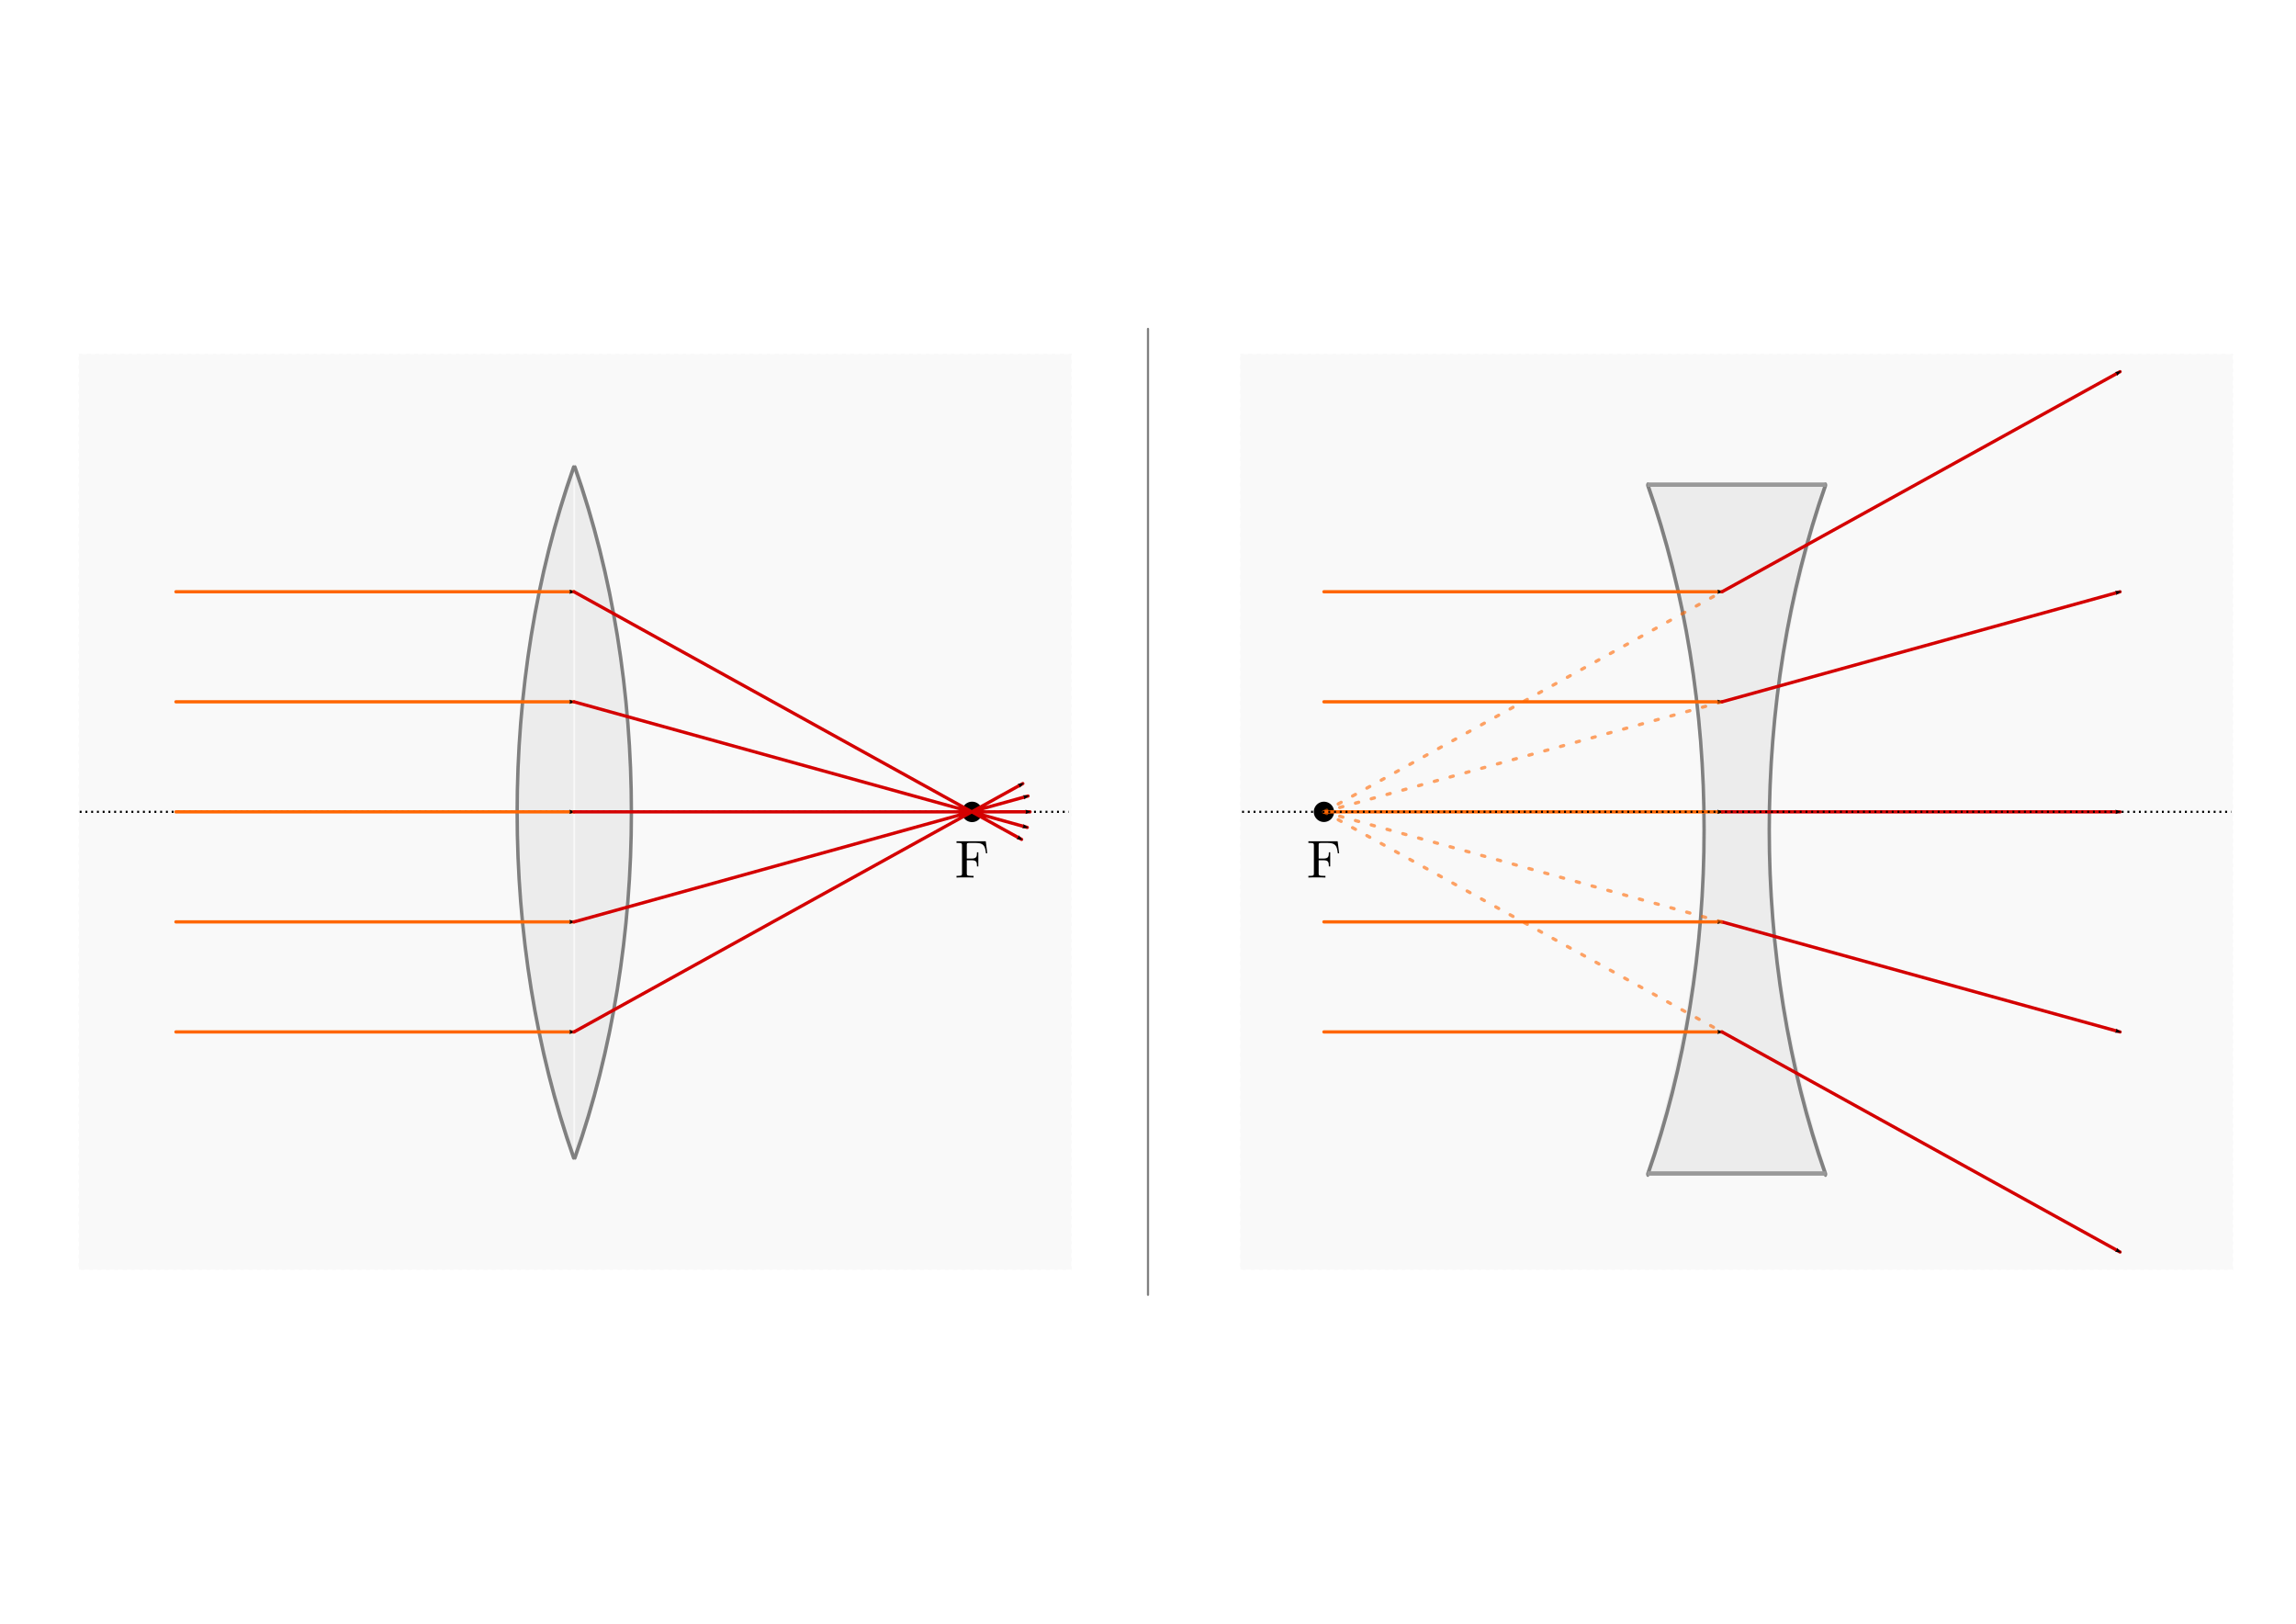 <svg xmlns:ns0="http://www.iki.fi/pav/software/textext/" xmlns="http://www.w3.org/2000/svg" xmlns:xlink="http://www.w3.org/1999/xlink" width="1052.362" height="744.094"><title>Optische Linsen</title><defs><marker orient="auto" id="a" overflow="visible"><path d="M8.719 4.034L-2.207.016 8.719-4.002c-1.746 2.372-1.736 5.618 0 8.036z" transform="scale(-.6)" font-size="12" fill-rule="evenodd" stroke-width=".625" stroke-linejoin="round"/></marker></defs><g transform="translate(0 -308.268)"><use transform="matrix(2.677 0 0 2.677 -126.88 404.192)" height="744.094" width="1052.362" xlink:href="#textext-d469b2d2-0" x="223.432" y="134.765"/><path style="marker:none" color="#000" fill="#fff" stroke="#fff" stroke-width="1.5" stroke-linecap="round" stroke-linejoin="round" overflow="visible" d="M15.181 421.315h1022v518h-1022z"/><path style="marker:none" color="#000" fill="#f9f9f9" stroke="#f9f9f9" stroke-width=".427" stroke-linecap="round" stroke-dasharray="1.282,2.564" overflow="visible" d="M568.586 470.522h454.817v419.585H568.586z"/><path d="M755.015 530.362h81.959c-36.638 113.227-31.91 217.391 0 315.68h-81.96c33.552-104.06 35.347-209.274 0-315.68z" fill="#ececec" stroke="#ececec"/><path style="marker:none" color="#000" fill="#f9f9f9" stroke="#f9f9f9" stroke-width=".427" stroke-linecap="round" stroke-dasharray="1.282,2.564" overflow="visible" d="M36.182 470.522h454.817v419.585H36.182z"/><g fill="none"><path d="M1065.972 735.76c21.202 36.724 21.202 81.97 0 118.694" transform="matrix(1.622 0 0 2.66 -973.729 -1426.502)" stroke="gray" stroke-width=".963" stroke-linecap="round"/><path transform="matrix(-1.622 0 0 2.66 2565.718 -1426.502)" d="M1065.972 735.76c21.202 36.724 21.202 81.97 0 118.694" stroke="gray" stroke-width=".963" stroke-linecap="round"/><path d="M755.015 530.362h81.96M755.015 846.043h81.96" stroke="#999" stroke-width="2"/></g><g fill="#ececec" stroke="gray" stroke-width=".963" stroke-linecap="round"><path transform="matrix(1.622 0 0 2.66 -1465.401 -1434.389)" d="M1065.972 735.76c21.202 36.724 21.202 81.97 0 118.694"/><path d="M1065.972 735.76c21.202 36.724 21.202 81.97 0 118.694" transform="matrix(-1.622 0 0 2.66 1991.834 -1434.389)"/></g><path d="M36.527 680.304h453.38" fill="none" stroke="#000" stroke-dasharray=".878,1.757"/><path d="M449.42 680.304a3.879 3.879 0 1 1-7.757 0 3.879 3.879 0 0 1 7.758 0z" stroke="#000" stroke-width="1.535" stroke-linecap="round"/><path d="M80.64 629.886h182.45M80.64 680.315h182.45M80.64 730.744h182.45M80.64 579.457h182.45M80.64 781.173h182.45" fill="#f60" stroke="#f60" stroke-width="1.5" stroke-linecap="round" marker-end="url(#a)"/><path d="M263.09 579.457l205.153 113.477M263.09 629.886l207.748 57.555M263.09 680.317l209.022-.013M263.09 730.744l208.092-57.678M263.09 781.173l205.704-113.81" fill="#f60" stroke="#d40000" stroke-width="1.5" stroke-linecap="round" marker-end="url(#a)"/><path d="M526.181 458.99v442.65" fill="none" stroke="gray" stroke-linecap="round"/><path d="M610.699 680.315a3.879 3.879 0 1 1-7.758 0 3.879 3.879 0 0 1 7.758 0z" stroke="#000" stroke-width="1.535" stroke-linecap="round"/><path d="M606.82 680.315h182.452" fill="#f60" stroke="#f60" stroke-width="1.5" stroke-linecap="round" marker-end="url(#a)"/><path d="M789.272 680.315h182.451" fill="#f60" stroke="#d40000" stroke-width="1.5" stroke-linecap="round" marker-end="url(#a)"/><path d="M606.82 629.886h182.452M606.82 730.744h182.452M606.82 579.457h182.452M606.82 781.173h182.452" fill="#f60" stroke="#f60" stroke-width="1.5" stroke-linecap="round" marker-end="url(#a)"/><path d="M606.82 680.315l182.452-50.43M606.82 680.315l182.452-100.858" opacity=".6" fill="#f60" stroke="#f60" stroke-width="1.5" stroke-linecap="round" stroke-dasharray="1.5,6"/><path d="M789.272 579.457l182.451-100.859M789.272 629.886l182.451-50.43M789.271 781.173l182.452 100.859M789.272 730.744l182.451 50.43" fill="#f60" stroke="#d40000" stroke-width="1.5" stroke-linecap="round" marker-end="url(#a)"/><path d="M606.82 680.315l182.452 50.43M606.82 680.315l182.452 100.858" opacity=".6" fill="#f60" stroke="#f60" stroke-width="1.5" stroke-linecap="round" stroke-dasharray="1.5,6"/><path d="M569.305 680.304h453.38" fill="none" stroke="#000" stroke-dasharray=".878,1.757"/><use y="134.765" x="223.432" xlink:href="#textext-d469b2d2-0" width="1052.362" height="744.094" transform="translate(49.28 379.975) scale(2.452)" ns0:preamble="/home/waldgeist/data/sphinx/inkscape-preamble.tex" ns0:text="$F$"/><g transform="translate(-110.245 379.975) scale(2.452)" ns0:preamble="/home/waldgeist/data/sphinx/inkscape-preamble.tex" ns0:text="$\\rm{F}$"><defs><symbol id="b" overflow="visible"><path d="M5.797-6.781H.328v.312h.234c.766 0 .797.11.797.469v5.219c0 .36-.03.469-.796.469H.328V0c.344-.031 1.125-.031 1.516-.031.406 0 1.312 0 1.672.031v-.313h-.329c-.937 0-.937-.124-.937-.468v-2.453h.844c.969 0 1.062.312 1.062 1.156h.25v-2.64h-.25c0 .843-.093 1.171-1.062 1.171H2.25v-2.531c0-.328.016-.39.484-.39h1.188c1.5 0 1.75.562 1.906 1.937h.25z"/></symbol></defs><use y="134.765" x="223.432" xlink:href="#b" width="1052.362" height="744.094"/></g><use height="744.094" width="1052.362" xlink:href="#b" x="223.432" y="134.765" transform="translate(51.033 379.975) scale(2.452)" ns0:text="$\\rm{F}$" ns0:preamble="/home/waldgeist/data/sphinx/inkscape-preamble.tex"/></g></svg>